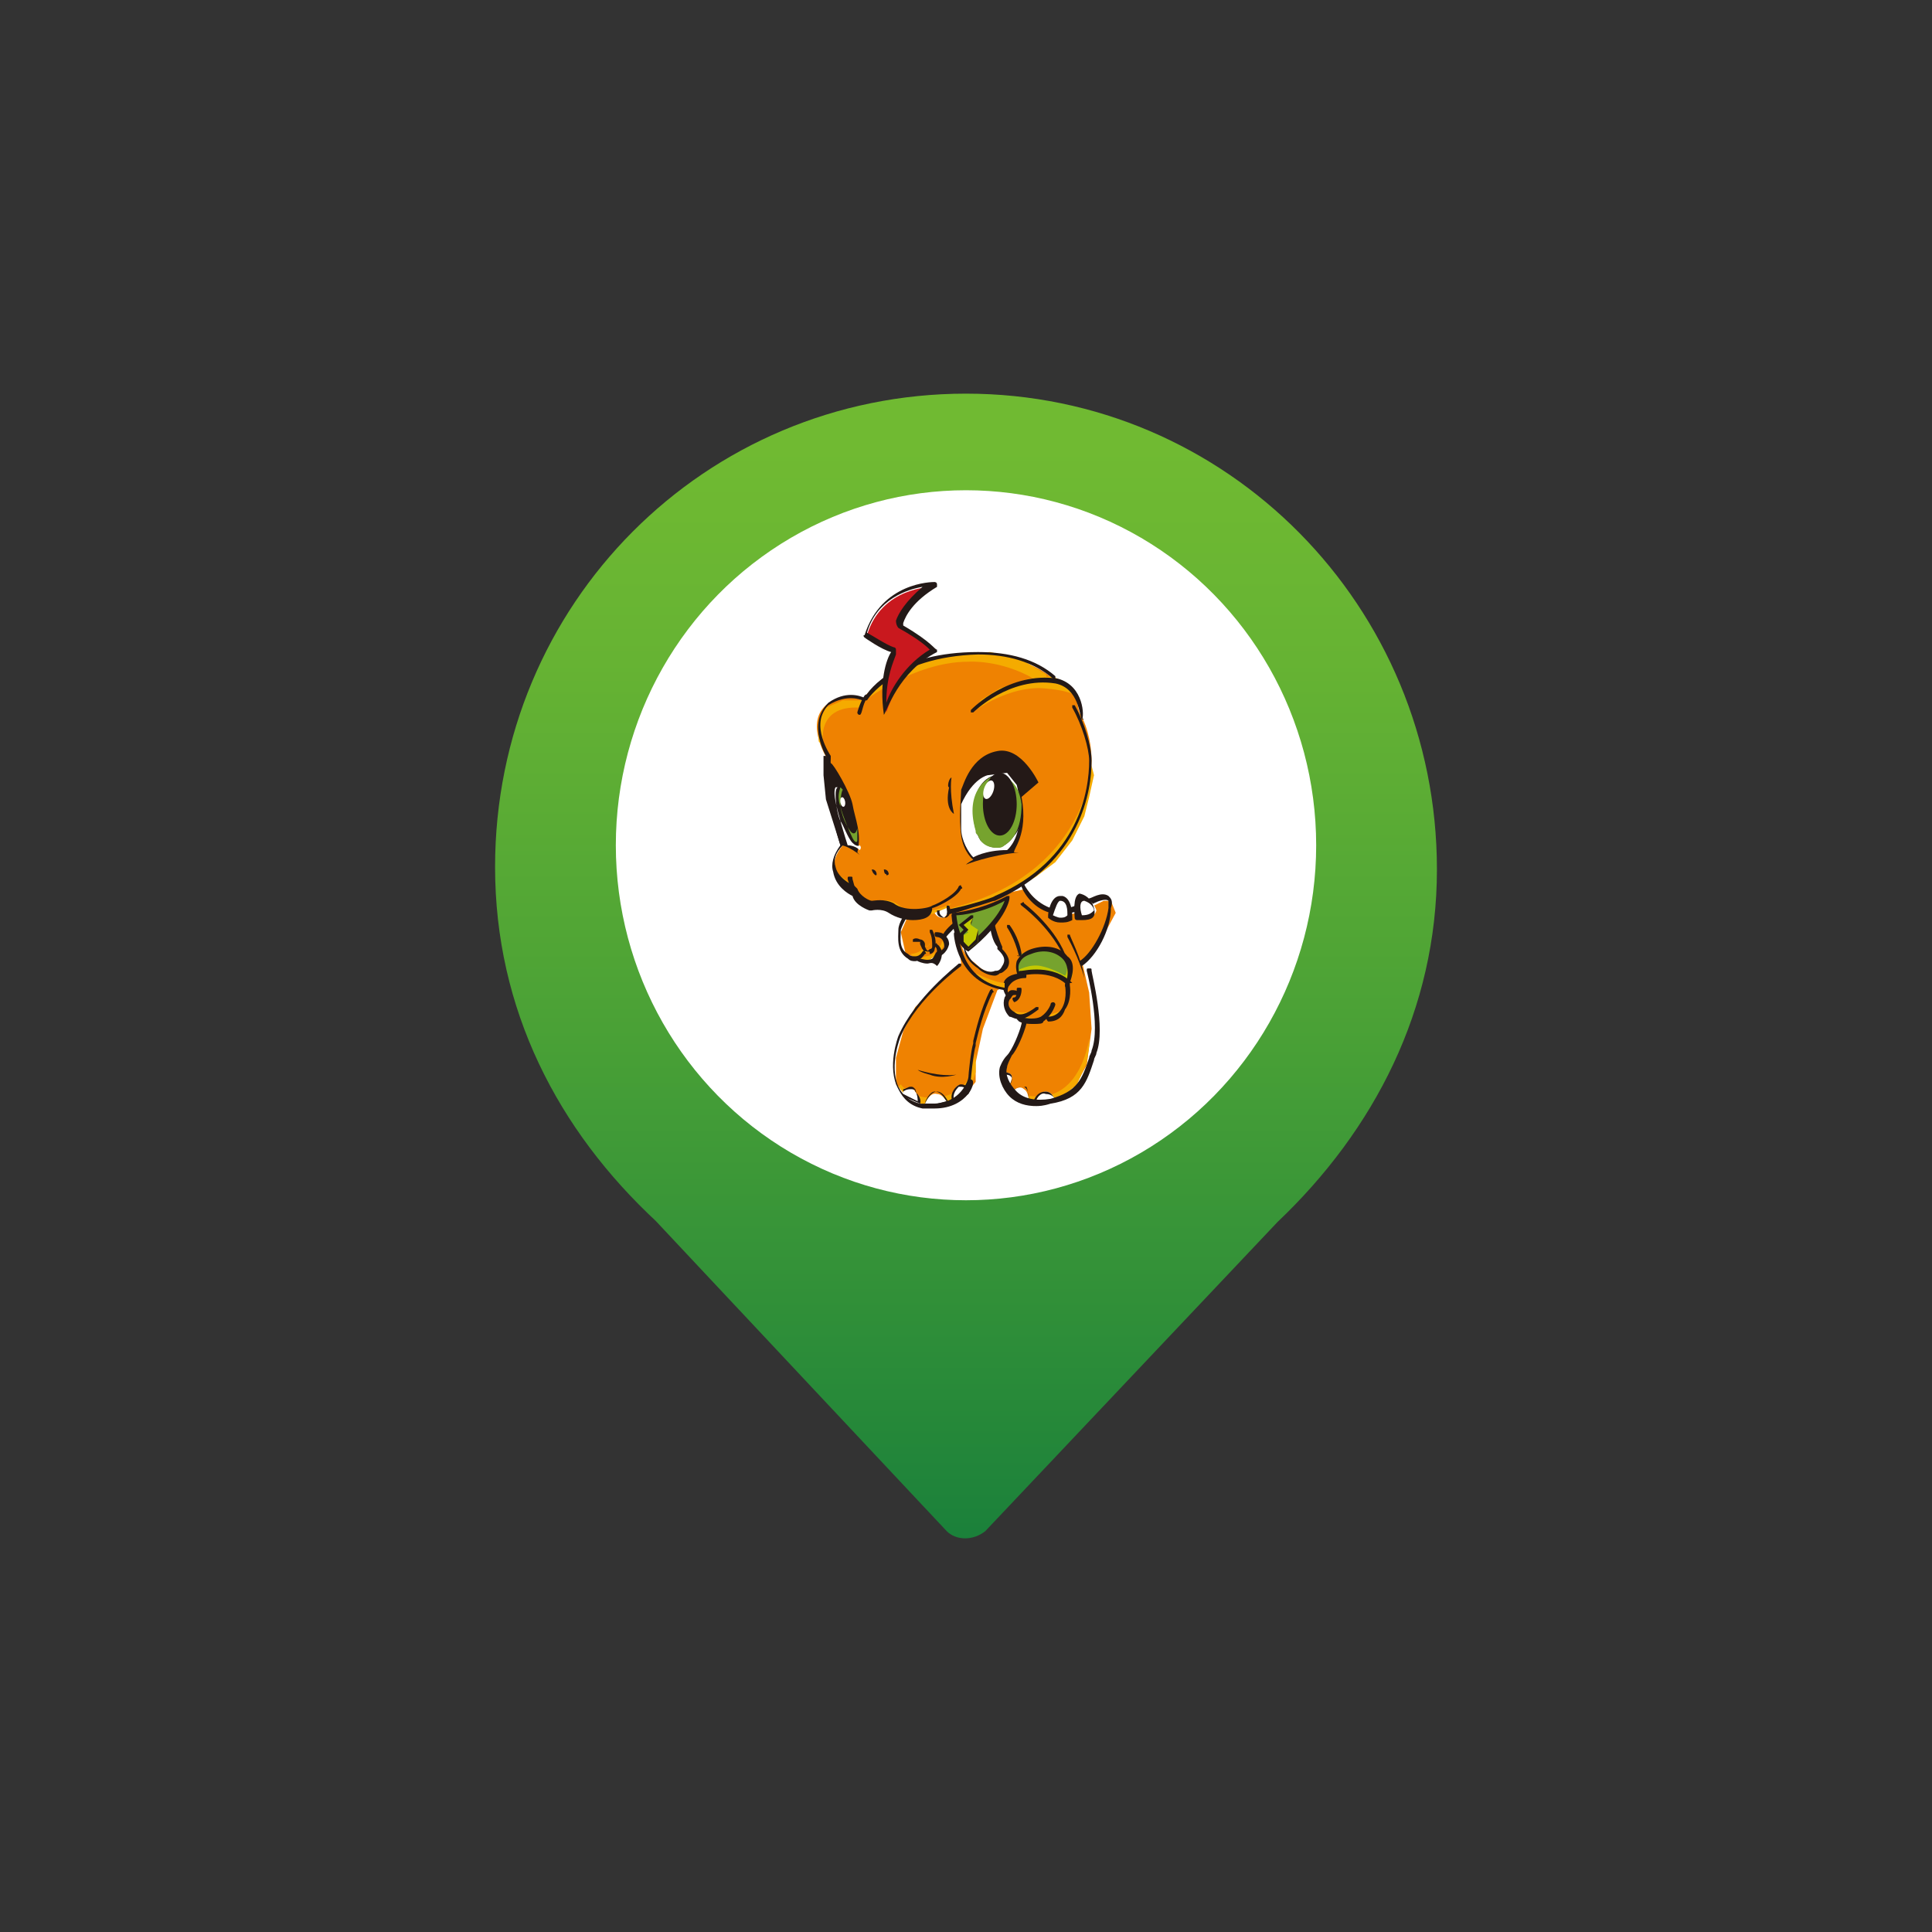<?xml version="1.0" encoding="utf-8"?>
<!-- Generator: Adobe Illustrator 18.0.0, SVG Export Plug-In . SVG Version: 6.00 Build 0)  -->
<!DOCTYPE svg PUBLIC "-//W3C//DTD SVG 1.1//EN" "http://www.w3.org/Graphics/SVG/1.1/DTD/svg11.dtd">
<svg version="1.1" id="图层_1" xmlns="http://www.w3.org/2000/svg" xmlns:xlink="http://www.w3.org/1999/xlink" x="0px" y="0px"
	 viewBox="20 20 80 80" enable-background="new 20 20 80 80" xml:space="preserve">
<rect x="20" y="20" width="80" height="80" fill="#333333" stroke="none"/>
<g>
	<linearGradient id="SVGID_1_" gradientUnits="userSpaceOnUse" x1="60" y1="38.471" x2="60" y2="87.961">
		<stop  offset="0" style="stop-color:#70BA32"/>
		<stop  offset="0.18" style="stop-color:#66B333"/>
		<stop  offset="0.487" style="stop-color:#4AA136"/>
		<stop  offset="0.884" style="stop-color:#1E833A"/>
		<stop  offset="0.975" style="stop-color:#137B3B"/>
	</linearGradient>
	<path fill="url(#SVGID_1_)" d="M47.1,70.5l12.1,12.9c0.4,0.4,1.1,0.4,1.6,0l12.1-12.8c4-3.8,6.6-8.8,6.6-14.6
		c0-10.9-8.7-19.7-19.5-19.7c-10.8,0-19.5,8.7-19.5,19.6c0,5.9,2.6,10.9,6.7,14.7L47.1,70.5L47.1,70.5z"/>
	<ellipse fill="#FFFFFF" cx="60" cy="55" rx="14.5" ry="14.7"/>
	<g>
		<polygon fill="#EF8201" points="62.5,56.8 63.1,57.6 63.9,57.9 64.7,57.8 65.7,57.3 66,57.3 66.2,57.8 65.5,59.1 64.8,59.8 
			65.1,61.1 65.2,62.6 65,64.1 64.5,65 63.1,65.6 62.5,65.5 61.7,65.1 61.5,64.5 61.9,63.6 62.3,62.6 62.3,62.2 62.1,62 61.7,61.8 
			61.7,61.2 61.5,60.9 61.3,61 60.7,62.6 60.4,64 60.4,64.8 59.9,65.4 59.3,65.7 58.6,65.8 57.8,65.6 57.1,64.9 57.1,63.8 
			57.4,62.7 57.9,61.7 58.6,61 59.1,60.5 59.6,60.1 59.8,59.9 59.7,59.1 59.4,57.5 		"/>
		<path fill="#F5AB00" d="M65.1,51.7"/>
		<g>
			<polygon fill="#EF8201" points="57.7,57.7 57.3,58.6 57.5,59.5 58.4,59.8 59.1,59.3 59.1,58.7 59.8,58.2 59.6,57.2 58.4,57.3 			
				"/>
			<g>
				<path fill="#F7AA02" d="M57.7,59.5c0,0,0.3,0,0.5-0.2l0.2,0.1l-0.2,0.2l-0.3,0.1L57.7,59.5L57.7,59.5z"/>
				<path fill="#F7AA02" d="M58.3,59.2c0,0,0.2,0,0.2-0.2l0,0.1l-0.1,0.1L58.3,59.2L58.3,59.2z"/>
				<path fill="#F7AA02" d="M58.3,59.6c0,0,0.3,0,0.4-0.2l0,0.2l-0.3,0.2l-0.3,0l0-0.1L58.3,59.6z"/>
				<path fill="#F7AA02" d="M58.9,59.2c0,0,0.1-0.1,0.1-0.2c0-0.1,0.1,0.1,0.1,0.1L59,59.3h-0.2L58.9,59.2z"/>
			</g>
			<g>
				<path fill="#231917" d="M57.9,59.8c-0.1,0-0.2,0-0.3-0.1c-0.5-0.3-0.4-0.9-0.4-1.2c0-0.3,0.3-0.7,0.3-0.7c0,0,0.1,0,0.1,0
					c0,0,0,0.1,0,0.1c0,0-0.2,0.3-0.3,0.6c0,0.3-0.1,0.8,0.3,1c0.1,0.1,0.2,0.1,0.3,0.1c0.2,0,0.3-0.2,0.3-0.2c0,0,0.1-0.1,0.1,0
					c0,0,0.1,0.1,0,0.1c0,0-0.2,0.3-0.4,0.3C58,59.8,57.9,59.8,57.9,59.8z"/>
				<path fill="#231917" d="M58.4,59.9c-0.2,0-0.4-0.1-0.4-0.1c0,0-0.1-0.1,0-0.1c0,0,0.1-0.1,0.1,0c0.1,0,0.3,0.1,0.5,0
					c0.1-0.1,0.1-0.2,0.2-0.3c0-0.2-0.1-0.2-0.1-0.2c0,0-0.1-0.1,0-0.1c0,0,0.1-0.1,0.1,0c0,0,0.2,0.1,0.2,0.4c0,0,0,0,0,0
					c0,0.2-0.1,0.4-0.2,0.5C58.6,59.8,58.5,59.9,58.4,59.9z"/>
				<path fill="#231917" d="M58.9,59.6C58.8,59.6,58.8,59.5,58.9,59.6c-0.1-0.1-0.1-0.2,0-0.2c0,0,0.2-0.1,0.2-0.2
					c0-0.4-0.3-0.4-0.3-0.4c0,0-0.1,0-0.1-0.1c0-0.1,0-0.1,0.1-0.1c0,0,0.2,0,0.3,0.1c0.1,0.1,0.2,0.2,0.2,0.4c0,0,0,0,0,0
					C59.2,59.5,58.9,59.6,58.9,59.6C58.9,59.6,58.9,59.6,58.9,59.6z"/>
				<path fill="#231917" d="M58.4,59.4c-0.2,0-0.2-0.1-0.3-0.3l0-0.1C58.1,59,58,59,58,59c-0.1,0-0.1,0-0.1,0c0,0-0.1,0-0.1,0
					c0,0,0-0.1,0-0.1c0,0,0.1-0.1,0.3,0c0.1,0,0.2,0.1,0.2,0.2l0,0.1c0.1,0.2,0.1,0.2,0.2,0.1c0,0,0.1,0,0.1-0.1
					c0-0.2,0-0.4-0.1-0.6c0,0,0-0.1,0-0.1c0,0,0.1,0,0.1,0c0.1,0.2,0.2,0.5,0.1,0.8c0,0.1-0.1,0.2-0.2,0.2
					C58.5,59.4,58.5,59.4,58.4,59.4z"/>
				<path fill="#231917" d="M59.1,58.9C59.1,58.9,59.1,58.9,59.1,58.9c-0.1,0-0.1-0.1-0.1-0.1c0.1-0.3,0.5-0.6,0.5-0.6
					c0,0,0.1,0,0.1,0c0,0,0,0.1,0,0.1C59.7,58.3,59.3,58.6,59.1,58.9C59.2,58.9,59.2,58.9,59.1,58.9z"/>
			</g>
			<path fill="#EF8201" d="M60.3,47.1c1.5,0,2.6,0.4,3.3,1c0.2,0.2,0.6,0.2,0.8,0.4c0.2,0.2,0.2,0.7,0.3,1c0.4,0.7,0.5,1.5,0.5,2
				c0,1.7-0.7,4.3-4,5.7c-1.5,0.5-2.6,0.6-2.6,0.6s-1.3,0.2-1.8-0.2c-0.3-0.2-0.8-0.1-0.8-0.1s-0.6-0.2-0.7-0.6c0,0-1.4-0.7-0.4-1.9
				c0,0-0.7-1.7-0.6-3.5c0,0-1-1.5-0.1-2.3c0.8-0.6,1.5-0.2,1.5-0.2S56.7,47.2,60.3,47.1z"/>
			<g>
				<path fill="#F5AB00" d="M54.1,50.9c0,0-0.4-1.7,1.5-1.6l0.1-0.3h-0.8l-0.7,0.3l-0.3,0.6l0,0.8L54.1,50.9z"/>
				<path fill="#F5AB00" d="M55.7,49.1c0,0,2.1-1.7,4.4-1.7c0,0,1.3-0.1,2.7,0.7c1,0,0.3-0.3,0.3-0.3l-0.8-0.5l-1.3-0.3l-1.5,0.1
					l-1.6,0.4l-1.1,0.6l-0.5,0.4L55.7,49.1L55.7,49.1z"/>
				<path fill="#F5AB00" d="M60.4,49.4c0,0,1.4-1,2.8-0.9c1.3,0.1,1.5,0.4,1.5,0.4l-0.4-0.5l-0.7-0.4l-1,0.1l-1.2,0.4l-0.8,0.5
					L60.4,49.4z"/>
				<path fill="#F5AB00" d="M65.2,51.7c0,0-0.2,4.5-5.8,5.9v0.1l0.9-0.1l1.3-0.5l1.3-0.8l0.8-0.6l0.7-0.9l0.5-1l0.2-0.8l0.2-0.9
					L65.2,51.7z"/>
				<path fill="#F5AB00" d="M54.7,56.2c0,0,0.3,0.2,0.5,0.4l0.1,0.3V57L55,56.7L54.7,56.2L54.7,56.2z"/>
				<path fill="#F5AB00" d="M55.6,57.2c0,0,0.2,0.2,0.8,0.1s0.8,0.2,1,0.3c0.2,0,0.9,0.4,2-0.2l-0.3,0.3l-0.7,0.2l-0.7,0l-0.6-0.1
					l-0.5-0.2l-0.5-0.1h-0.3l-0.3-0.2L55.6,57.2z"/>
			</g>
			<g>
				<path fill="#241917" d="M62.3,53l0.7-0.6c0,0-0.7-1.5-1.7-1.3c-1.1,0.2-1.4,1.4-1.5,1.6c0,0.2-0.1,1.2,0,1.9
					c0.1,0.7,0.5,1,0.5,1s-0.2,0.1-0.3,0.2c0,0,1-0.4,2.2-0.5c0,0-0.1,0-0.2,0C61.9,55.2,62.6,54.6,62.3,53z"/>
				<path fill="#FFFFFF" d="M60.9,52.1c0,0-0.6,0.1-1.1,1.2c0,0,0,0.5,0,1s0.3,1,0.5,1.2c0,0,0.5-0.3,1.4-0.3c0,0,0.4-0.3,0.5-1.1
					c0.1-0.9-0.1-1.6-0.1-1.6L61.7,52L60.9,52.1z"/>
				<path fill="#241917" d="M59.4,52.2c0,0-0.1,0.5,0.1,1.5c0,0-0.4-0.2-0.2-1.1C59.2,52.6,59.3,52.2,59.4,52.2z"/>
				<g>
					<path fill="#231917" d="M62.3,53.6c0,0.4-0.1,0.8-0.3,1c-0.2,0.3-0.5,0.5-0.7,0.5c-0.3,0-0.5-0.1-0.7-0.3
						c-0.2-0.3-0.3-0.8-0.3-1.2c0-0.9,0.5-1.5,1-1.5S62.3,52.7,62.3,53.6z"/>
					<g>
						<path fill="#76A32E" d="M61,52.2c0,0-1.1,0.5-0.6,2.2c0,0.1,0,0.1,0.1,0.2c0.2,0.6,0.9,0.5,0.9,0.5c0,0,0.1,0,0.2-0.1
							c0.3-0.2,0.7-0.6,0.7-1.7C62.1,51.8,61,52.2,61,52.2z"/>
						<ellipse fill="#231917" cx="61.4" cy="53.3" rx="0.7" ry="1.3"/>
						
							<ellipse transform="matrix(0.948 0.319 -0.319 0.948 20.02 -16.686)" fill="#FFFFFF" cx="60.9" cy="52.7" rx="0.2" ry="0.4"/>
					</g>
				</g>
			</g>
			<g>
				<path fill="#231917" d="M54.2,51.3c0,0,0.2,0.3,0.2,0.3c0.1,0,0.8,1.2,0.9,1.7c0.1,0.6,0.4,1.2,0.2,2c0,0,0.1,0.1,0.1,0.1
					c0,0-0.5-0.4-0.8-0.4l-0.6-1.9l-0.1-1V51.3L54.2,51.3z"/>
				<path fill="#FFFFFF" d="M54.7,52.6c0,0-0.1,0-0.1,0c0,0-0.1,0.1,0,0.6c0.1,0.5,0.4,1.5,0.5,1.8c0,0,0.3,0,0.5,0.2
					c0,0,0.1-0.1,0-0.2c0,0-0.1,0.1-0.3-0.1c-0.2-0.2-0.4-0.8-0.5-0.9c-0.1-0.2-0.2-0.7-0.2-1.1C54.6,52.6,54.7,52.6,54.7,52.6"/>
				<path fill="#76A32E" d="M54.8,52.6l0.1,0.1c0,0-0.1,0.1-0.1,0.7c0.1,0.6,0.4,1,0.4,1s0.2,0.3,0.3-0.1l0,0c0,0,0,0.4,0,0.5
					c0,0.1-0.1,0.1-0.2-0.1s-0.4-0.9-0.5-1.3C54.7,53.1,54.7,52.9,54.8,52.6z"/>
				
					<ellipse transform="matrix(0.986 -0.167 0.167 0.986 -8.119 9.922)" fill="#FFFFFF" cx="54.9" cy="53.2" rx="0.1" ry="0.2"/>
			</g>
			<path fill="#23191A" d="M56.1,56C56.1,56,56.1,55.9,56.1,56c0.2,0,0.2,0.2,0.2,0.2s0,0.1-0.1,0C56.1,56.1,56.1,56,56.1,56z"/>
			<path fill="#23191A" d="M56.6,56C56.6,56,56.6,56,56.6,56c0.2,0,0.2,0.2,0.2,0.2c0,0-0.1,0.1-0.1,0C56.6,56.2,56.6,56,56.6,56z"
				/>
			<g>
				<path fill="#231917" d="M57.8,58.1c-0.3,0-0.7-0.1-1-0.3c-0.3-0.2-0.7-0.1-0.7-0.1c0,0,0,0-0.1,0c0,0-0.6-0.2-0.7-0.6
					c-0.2-0.1-0.7-0.4-0.8-1c-0.1-0.3,0-0.7,0.3-1.1c-0.1-0.3-0.6-1.9-0.5-3.5c-0.1-0.2-0.9-1.5,0-2.4c0,0,0,0,0,0
					c0.7-0.5,1.3-0.3,1.5-0.2c0.2-0.4,1.4-1.9,4.7-1.9c1.3,0,2.4,0.3,3.2,1c0,0,0,0.1,0,0.1c0,0-0.1,0-0.1,0c-0.8-0.7-1.9-1-3.1-1
					c-3.5,0.1-4.6,1.9-4.6,1.9c0,0,0,0-0.1,0c0,0-0.1,0-0.1,0c0,0-0.6-0.3-1.4,0.2c-0.8,0.8,0.1,2.1,0.1,2.1c0,0,0,0,0,0.1
					c-0.1,1.7,0.5,3.4,0.5,3.5c0,0,0,0.1,0,0.1c-0.3,0.3-0.4,0.6-0.3,0.9c0.1,0.5,0.8,0.8,0.8,0.8c0,0,0,0,0.1,0.1
					c0.1,0.3,0.5,0.5,0.6,0.5c0.1,0,0.5-0.1,0.9,0.1c0.5,0.4,1.5,0.2,1.6,0.1c0.3-0.1,1-0.5,1.1-0.8c0,0,0.1-0.1,0.1,0
					c0,0,0.1,0.1,0,0.1c-0.2,0.4-1.1,0.8-1.2,0.8c0,0,0,0,0,0C58.6,58,58.2,58.1,57.8,58.1z"/>
				<path fill="#231917" d="M58.9,57.9C58.9,57.9,58.8,57.9,58.9,57.9c-0.1-0.1-0.1-0.2,0-0.2c0.5,0,2.2-0.5,2.3-0.6
					c3.5-1.5,3.9-4.4,3.9-5.6c0-0.5-0.3-1.5-0.7-2.2c0,0,0-0.1,0-0.1c0,0,0.1,0,0.1,0c0.4,0.7,0.7,1.7,0.7,2.3c0,1.2-0.4,4.2-4,5.8
					l0,0c0,0,0,0,0,0l0,0c0,0,0,0,0,0c-0.1,0-0.3,0.1-1,0.3C59.6,57.8,59.2,57.9,58.9,57.9z"/>
				<path fill="#231917" d="M64.8,49.8C64.8,49.8,64.8,49.8,64.8,49.8C64.8,49.8,64.7,49.7,64.8,49.8c-0.1-0.1-0.1-1.3-1.1-1.5
					c-1.9-0.3-3.4,1.2-3.4,1.2c0,0-0.1,0-0.1,0c0,0,0-0.1,0-0.1c0.1-0.1,1.6-1.6,3.6-1.3c0,0,0,0,0,0C64.9,48.4,64.9,49.7,64.8,49.8
					C64.9,49.7,64.9,49.8,64.8,49.8z"/>
			</g>
			<path fill="#231917" d="M55.4,57.1C55.3,57.1,55.3,57.1,55.4,57.1c-0.2-0.3-0.3-0.7-0.3-0.7c0-0.1,0-0.1,0.1-0.1
				c0.1,0,0.1,0,0.1,0.1c0,0,0.1,0.4,0.2,0.6C55.5,57,55.5,57,55.4,57.1C55.4,57.1,55.4,57.1,55.4,57.1z"/>
			<g>
				<path fill="#FFFFFF" d="M59.2,57.6c0,0,0.1,0.4-0.2,0.4c-0.2,0-0.3-0.2-0.3-0.2"/>
				<path fill="#231917" d="M59.1,58C59.1,58,59.1,58,59.1,58c-0.3,0-0.3-0.2-0.3-0.2c0,0,0-0.1,0-0.1c0,0,0.1,0,0.1,0
					C58.9,57.8,58.9,57.9,59.1,58c0.1-0.1,0.1-0.1,0.1-0.1c0.1-0.1,0-0.2,0-0.3c0,0,0-0.1,0-0.1c0,0,0.1,0,0.1,0c0,0,0.1,0.2,0,0.4
					C59.2,58,59.2,58,59.1,58z"/>
			</g>
			<path fill="#231917" d="M55.6,49.6C55.6,49.6,55.5,49.6,55.6,49.6c-0.1,0-0.1-0.1-0.1-0.1c0,0,0.1-0.4,0.3-0.7c0,0,0.1-0.1,0.1,0
				c0,0,0.1,0.1,0,0.1C55.7,49.2,55.7,49.6,55.6,49.6C55.6,49.6,55.6,49.6,55.6,49.6z"/>
			<g>
				<path fill="#C9181E" d="M58.6,44.3c0,0-2.1,0-2.7,2c0,0,0.7,0.5,1.1,0.6c0,0,0.1,0,0,0.2s-0.5,1-0.3,2.4c0,0,0.5-1.7,1.9-2.6
					c0,0-0.1-0.3-1.3-1c0,0-0.1,0,0-0.2C57.3,45.6,57.5,44.9,58.6,44.3z"/>
				<path fill="#231917" d="M56.6,49.6C56.6,49.6,56.6,49.6,56.6,49.6C56.6,49.6,56.5,49.6,56.6,49.6c-0.2-1.4,0.1-2.3,0.3-2.6
					c0,0,0,0,0,0c-0.4-0.1-1.1-0.6-1.1-0.6c0,0-0.1-0.1,0-0.1c0.7-2.2,2.8-2.2,2.9-2.2c0,0,0.1,0,0.1,0.1c0,0,0,0.1,0,0.1
					c-1,0.6-1.3,1.2-1.4,1.5c0,0,0,0.1,0,0.1c1.2,0.7,1.3,1,1.4,1c0,0,0,0.1,0,0.1C57.2,47.8,56.7,49.5,56.6,49.6
					C56.7,49.6,56.7,49.6,56.6,49.6z M57,46.8c0,0,0.1,0,0.1,0.1c0,0.1,0,0.2,0,0.2c-0.1,0.3-0.4,0.9-0.4,2c0.2-0.6,0.8-1.6,1.8-2.2
					c-0.1-0.1-0.4-0.4-1.3-0.9c0,0-0.1-0.1-0.1-0.3c0.1-0.3,0.4-0.8,1.1-1.4c-0.6,0.1-1.9,0.5-2.3,1.9C56.1,46.3,56.7,46.7,57,46.8z
					"/>
			</g>
		</g>
		<g>
			<g>
				<path fill="#F5AA01" d="M61.8,61.8c0,0,0.4,0.2,0.8,0.1l0,0.1l-0.5,0l-0.3-0.2L61.8,61.8z"/>
				<path fill="#F5AA01" d="M62.5,62.1c0,0,0.4,0.2,0.8,0l-0.1,0.2l-0.4,0.1l-0.4-0.1l-0.2-0.2L62.5,62.1z"/>
				<path fill="#F5AA01" d="M63.5,62c0,0,0.4-0.1,0.5-0.2l0,0.1l-0.3,0.2l-0.3,0.1l0-0.1L63.5,62z"/>
			</g>
			<polygon fill="#76A32E" points="62.1,60.3 62.1,59.9 62.3,59.5 62.8,59.3 63.6,59.3 64,59.4 64.3,59.8 64.4,60.2 64.3,60.7 
				64.2,60.8 63.8,60.4 63.4,60.2 63,60.2 62.6,60.2 			"/>
			<path fill="#C4C801" d="M64.2,59.9c0,0,0,0.4-0.1,0.5c0,0-0.5-0.3-1-0.4s-1,0.2-1,0.2l0.1,0.1l0.5-0.1l0.6,0l0.5,0.1l0.3,0.2
				l0.2,0.1l0.1-0.2l0-0.4L64.2,59.9L64.2,59.9z"/>
			<g>
				<path fill="#231917" d="M64,59.5C63.9,59.5,63.9,59.5,64,59.5c-0.6-1.2-1.7-2-1.7-2c0,0-0.1-0.1,0-0.1c0,0,0.1-0.1,0.1,0
					c0,0,1.2,0.9,1.7,2.1C64.1,59.4,64.1,59.5,64,59.5C64,59.5,64,59.5,64,59.5z"/>
				<path fill="#231917" d="M62.2,59.6C62.1,59.6,62.1,59.5,62.2,59.6c-0.2-0.8-0.5-1.2-0.5-1.2c0,0,0-0.1,0-0.1c0,0,0.1,0,0.1,0
					c0,0,0.4,0.5,0.5,1.2C62.3,59.5,62.3,59.6,62.2,59.6C62.2,59.6,62.2,59.6,62.2,59.6z"/>
				<path fill="#231917" d="M64.2,60.9C64.2,60.9,64.2,60.9,64.2,60.9c-0.1,0-0.1-0.1-0.1-0.1c0.2-0.5,0.1-0.9-0.1-1.1
					c-0.3-0.3-0.8-0.4-1.3-0.2c-0.3,0.1-0.4,0.2-0.5,0.4c-0.1,0.3,0.1,0.5,0.1,0.5c0,0,0,0.1,0,0.1c0,0-0.1,0-0.1,0
					c0,0-0.2-0.3-0.1-0.7c0.1-0.2,0.3-0.4,0.6-0.5c0.6-0.2,1.2-0.1,1.5,0.3C64.5,59.8,64.5,60.3,64.2,60.9
					C64.3,60.8,64.3,60.9,64.2,60.9z"/>
				<path fill="#231917" d="M64.2,60.8C64.2,60.8,64.1,60.8,64.2,60.8c-0.7-0.7-1.9-0.4-1.9-0.4c-0.1,0-0.1,0-0.1-0.1
					c0-0.1,0-0.1,0.1-0.1c0.1,0,1.3-0.3,2.1,0.5C64.3,60.7,64.3,60.7,64.2,60.8C64.2,60.8,64.2,60.8,64.2,60.8z"/>
				<path fill="#231917" d="M61.7,61.3C61.7,61.3,61.6,61.3,61.7,61.3c-0.2-0.3-0.2-0.5-0.1-0.7c0.2-0.3,0.7-0.3,0.8-0.3
					c0,0,0,0,0,0c0.1,0,0.1,0,0.1,0.1c0,0.1,0,0.1-0.1,0.1c0,0-0.4,0-0.6,0.3c-0.1,0.1-0.1,0.3,0,0.5C61.8,61.2,61.8,61.3,61.7,61.3
					C61.7,61.3,61.7,61.3,61.7,61.3z"/>
				<path fill="#231917" d="M63.4,62.3C63.4,62.3,63.4,62.3,63.4,62.3c-0.1-0.1-0.1-0.2,0-0.2c0.3,0,0.5-0.2,0.6-0.4
					c0.2-0.4,0.1-0.9,0.1-0.9c0-0.1,0-0.1,0.1-0.1c0.1,0,0.1,0,0.1,0.1c0,0,0.1,0.6-0.2,1C64,62.1,63.8,62.3,63.4,62.3
					C63.5,62.3,63.4,62.3,63.4,62.3z"/>
				<path fill="#231917" d="M62.8,62.4c-0.2,0-0.4,0-0.6-0.1c0,0-0.1-0.1-0.1-0.1c0,0,0.1-0.1,0.1-0.1c0.4,0.1,0.7,0.1,0.9,0
					c0.3-0.2,0.4-0.5,0.4-0.5c0-0.1,0.1-0.1,0.1-0.1c0.1,0,0.1,0.1,0.1,0.1c0,0-0.1,0.4-0.5,0.7C63.2,62.4,63,62.4,62.8,62.4z"/>
				<path fill="#231917" d="M62,61.5C62,61.5,61.9,61.5,62,61.5c-0.1-0.1-0.1-0.2,0-0.2c0.1,0,0.1-0.2,0.1-0.3c0-0.1,0-0.1,0.1-0.1
					c0,0,0,0,0,0c0.1,0,0.1,0,0.1,0.1C62.3,61,62.3,61.4,62,61.5C62,61.5,62,61.5,62,61.5z"/>
				<path fill="#231917" d="M62.2,62.2c-0.2,0-0.3-0.1-0.4-0.1c-0.2-0.2-0.3-0.5-0.2-0.8c0.1-0.2,0.2-0.3,0.3-0.3
					c0.1,0,0.2,0,0.3,0.1c0,0,0,0.1,0,0.1c0,0-0.1,0-0.1,0c0,0,0,0-0.1,0c-0.1,0-0.1,0.1-0.2,0.2c-0.1,0.2,0,0.4,0.2,0.5
					c0.2,0.2,0.5,0.1,0.9-0.2c0,0,0.1,0,0.1,0c0,0,0,0.1,0,0.1C62.6,62.1,62.4,62.2,62.2,62.2z"/>
			</g>
		</g>
		<g>
			<path fill="#FEFEFF" d="M61.1,58.4C61.1,58.4,61.1,58.4,61.1,58.4c0,0.2,0.2,0.7,0.3,0.9c0.2,0.3,0.4,0.5,0.2,0.8
				c-0.2,0.3-0.8,0.2-1.1-0.1s-0.3-0.2-0.3-0.2s-0.3-0.3-0.4-0.7c-0.1-0.4,0.8-0.7,0.8-0.7H61.1"/>
			<path fill="#231917" d="M61.2,60.4c-0.2,0-0.5-0.1-0.7-0.3c-0.3-0.2-0.6-0.5-0.6-1c-0.1-0.5,0.8-0.8,0.9-0.8c0,0,0,0,0,0l0.3,0
				c0,0,0,0,0,0c0,0,0.1,0,0.1,0l0,0c0,0.1,0.2,0.7,0.3,0.9l0,0.1c0.2,0.2,0.4,0.5,0.2,0.8c-0.1,0.1-0.2,0.2-0.3,0.2
				C61.3,60.4,61.2,60.4,61.2,60.4z M60.7,58.4c-0.2,0.1-0.8,0.4-0.8,0.7c0.1,0.4,0.3,0.7,0.6,0.9c0.2,0.2,0.5,0.3,0.7,0.2
				c0.1,0,0.2,0,0.3-0.2c0.2-0.3,0-0.5-0.2-0.7l0-0.1c-0.2-0.2-0.3-0.7-0.3-0.9L60.7,58.4z"/>
		</g>
		<g>
			<path fill="#76A32E" d="M59.5,57.9c0,0,1.1-0.1,2.2-0.7c0,0-0.2,0.9-1.6,2.1C60.1,59.3,59.6,59.1,59.5,57.9z"/>
			<path fill="#231917" d="M60.1,59.4C60.1,59.4,60.1,59.4,60.1,59.4c0,0-0.6-0.2-0.7-1.5c0,0,0-0.1,0.1-0.1c0,0,1.1-0.1,2.2-0.7
				c0,0,0.1,0,0.1,0c0,0,0,0,0,0.1C61.8,57.3,61.6,58.2,60.1,59.4C60.1,59.3,60.1,59.4,60.1,59.4z M59.6,57.9
				c0.1,0.9,0.4,1.2,0.5,1.2c1-0.8,1.4-1.5,1.5-1.8C60.7,57.8,59.8,57.9,59.6,57.9z"/>
			<g>
				<polygon fill="#C2C901" points="60.3,57.9 59.8,58.4 60.1,58.6 59.8,58.8 59.9,59 60.1,59.3 60.5,59 60.5,58.5 60.2,58.3 				
					"/>
				<path fill="#231917" d="M60.1,59.3C60.1,59.3,60.1,59.3,60.1,59.3l-0.3-0.3c0,0,0,0,0,0l-0.1-0.2c0,0,0,0,0-0.1l0.2-0.2
					l-0.2-0.2c0,0,0,0,0,0c0,0,0,0,0,0l0.5-0.4c0,0,0,0,0.1,0c0,0,0,0,0,0.1l-0.1,0.3l0.3,0.2c0,0,0,0,0,0L60.5,59c0,0,0,0,0,0
					L60.1,59.3C60.1,59.3,60.1,59.3,60.1,59.3z M59.9,59l0.2,0.2l0.3-0.3l0.1-0.4l-0.3-0.2c0,0,0,0,0-0.1l0.1-0.2l-0.4,0.3l0.2,0.2
					c0,0,0,0,0,0c0,0,0,0,0,0l-0.2,0.2L59.9,59z"/>
			</g>
		</g>
		<g>
			<path fill="#231917" d="M64.8,60C64.8,60,64.8,60,64.8,60c-0.1-0.1-0.1-0.1-0.1-0.2c0.5-0.3,1.1-1.4,1.2-2.2c0-0.1,0-0.2,0-0.3
				c-0.1-0.1-0.4,0-0.6,0.1c-0.6,0.4-1.2,0.5-1.8,0.4c-0.8-0.2-1.2-1-1.2-1.1c0,0,0-0.1,0-0.1c0,0,0.1,0,0.1,0c0,0,0.3,0.7,1.1,1
				c0.5,0.1,1,0,1.6-0.4c0.1,0,0.5-0.3,0.8-0.1c0.1,0.1,0.2,0.2,0.1,0.5C66,58.5,65.4,59.6,64.8,60C64.9,60,64.9,60,64.8,60z"/>
			<g>
				<path fill="#FFFFFF" d="M63.5,57.9c0,0,0.3,0.4,0.8,0.1c0,0,0-0.7-0.3-0.8C63.6,57.1,63.5,57.9,63.5,57.9z"/>
				<path fill="#231917" d="M63.9,58.2L63.9,58.2c-0.3,0-0.5-0.2-0.5-0.2c0,0,0,0,0-0.1c0-0.1,0.1-0.8,0.5-0.8c0,0,0.1,0,0.1,0
					c0.4,0.1,0.4,0.8,0.4,0.9c0,0,0,0.1,0,0.1C64.2,58.2,64.1,58.2,63.9,58.2z M63.6,57.9c0,0,0.2,0.1,0.3,0.1l0,0
					c0.1,0,0.2,0,0.3-0.1c0-0.2,0-0.6-0.3-0.6c0,0,0,0,0,0C63.8,57.3,63.7,57.6,63.6,57.9z"/>
			</g>
			<g>
				<path fill="#FFFFFF" d="M64.7,58c0,0,0.6,0.1,0.7-0.3c0,0-0.1-0.4-0.5-0.5C64.5,57.2,64.7,58,64.7,58z"/>
				<path fill="#231917" d="M64.8,58.1L64.8,58.1c-0.1,0-0.2,0-0.2,0c0,0-0.1,0-0.1-0.1c0-0.1-0.1-0.9,0.2-1c0,0,0,0,0,0
					c0.5,0.1,0.6,0.6,0.6,0.6c0,0,0,0,0,0C65.4,58,65.2,58.1,64.8,58.1z M64.8,57.9C64.8,57.9,64.8,57.9,64.8,57.9L64.8,57.9
					c0.3,0,0.4-0.1,0.5-0.2c0-0.1-0.1-0.3-0.4-0.4C64.7,57.3,64.7,57.6,64.8,57.9z"/>
			</g>
		</g>
		<path fill="#F6AB00" d="M60.4,60.3c0,0,0.8,0.4,1.2,0.4l0,0.2l-0.3,0l-0.5-0.2l-0.3-0.2L60.4,60.3z"/>
		<path fill="#231917" d="M61.6,61C61.6,61,61.6,61,61.6,61c-2-0.3-2.1-2.3-2.1-2.3c0-0.1,0-0.1,0.1-0.1c0.1,0,0.1,0,0.1,0.1
			c0,0.1,0.1,1.9,1.9,2.2C61.6,60.9,61.7,60.9,61.6,61C61.7,61,61.6,61,61.6,61z"/>
		<path fill="#231917" d="M58,64.3c0,0,0.9,0.3,1.6,0.2c0,0-0.6,0.2-1.1,0C58.5,64.5,58.1,64.4,58,64.3z"/>
		<path fill="#F6A800" d="M60.4,63.6c0,0-0.2,0.8-0.3,1c0,0.2-0.7,1.1-2,0.8c0,0-0.6-0.2-0.8-0.5L57.2,65l0.4,0.5l0.8,0.3l1-0.1
			l0.8-0.7l0.2-0.6L60.4,63.6z"/>
		<g>
			<path fill="#FFFFFF" d="M57.4,65.2c0,0,0.3-0.3,0.5,0c0.2,0.3,0.1,0.5,0.1,0.5l-0.6-0.3V65.2z"/>
			<path fill="#231917" d="M58.1,65.7C58.1,65.7,58.1,65.7,58.1,65.7l-0.7-0.3c0,0,0,0,0,0v-0.2c0,0,0,0,0,0c0,0,0.1-0.1,0.3-0.1
				c0.1,0,0.2,0,0.2,0.1C58.2,65.5,58.1,65.7,58.1,65.7C58.1,65.7,58.1,65.7,58.1,65.7C58.1,65.7,58.1,65.7,58.1,65.7z M57.4,65.3
				l0.6,0.3c0-0.1,0-0.2-0.1-0.5c-0.1-0.1-0.1-0.1-0.2-0.1c-0.1,0-0.2,0.1-0.3,0.1V65.3z"/>
		</g>
		<g>
			<path fill="#FFFFFF" d="M58.3,65.7c0,0,0.2-0.5,0.5-0.4c0.3,0,0.5,0.5,0.5,0.5l-0.4,0.1L58.3,65.7L58.3,65.7z"/>
			<path fill="#231917" d="M58.9,65.8C58.9,65.8,58.9,65.8,58.9,65.8l-0.6,0c0,0,0,0,0,0l0-0.1c0,0,0,0,0,0c0,0,0.2-0.5,0.5-0.5
				c0.3,0,0.5,0.5,0.5,0.5c0,0,0,0,0,0c0,0,0,0,0,0L58.9,65.8C58.9,65.8,58.9,65.8,58.9,65.8z M58.3,65.7l0.5,0l0.4-0.1
				c-0.1-0.1-0.2-0.4-0.5-0.4C58.5,65.2,58.3,65.6,58.3,65.7L58.3,65.7z"/>
		</g>
		<g>
			<path fill="#FFFFFF" d="M59.5,65.6c0,0-0.1-0.3,0.1-0.6c0.2-0.2,0.5,0.1,0.5,0.1L60,65.3L59.5,65.6L59.5,65.6z"/>
			<path fill="#231917" d="M59.5,65.7C59.5,65.7,59.5,65.7,59.5,65.7L59.5,65.7C59.5,65.6,59.5,65.6,59.5,65.7
				c-0.1-0.1-0.2-0.4,0.1-0.7c0,0,0.1-0.1,0.2-0.1c0.2,0,0.4,0.2,0.4,0.2c0,0,0,0,0,0l-0.1,0.2c0,0,0,0,0,0L59.5,65.7
				C59.5,65.7,59.5,65.7,59.5,65.7z M59.5,65.6L59.5,65.6l0.5-0.3l0.1-0.2c0,0-0.2-0.1-0.3-0.1c0,0-0.1,0-0.1,0
				C59.4,65.3,59.5,65.5,59.5,65.6z"/>
		</g>
		<path fill="#231917" d="M58.7,65.9c-0.2,0-0.3,0-0.5,0c-0.5-0.1-0.8-0.4-1-0.8c-0.5-0.9,0-2.2,0-2.2c0.7-1.6,2.4-2.9,2.5-3
			c0,0,0.1,0,0.1,0c0,0,0,0.1,0,0.1c0,0-1.8,1.3-2.5,2.9c0,0-0.5,1.2-0.1,2.1c0.2,0.4,0.5,0.6,0.9,0.7c0.2,0,0.3,0,0.5,0
			c1.2,0,1.5-1,1.5-1.1c0-0.1,0.1-1.1,0.2-1.4c0,0,0-0.1,0-0.1c0.1-0.4,0.3-1.3,0.7-2.1c0,0,0.1-0.1,0.1,0c0,0,0.1,0.1,0,0.1
			c-0.4,0.8-0.6,1.7-0.7,2.1c0,0,0,0.1,0,0.1c-0.1,0.3-0.2,1.4-0.2,1.4c0,0,0,0,0,0C60.5,64.7,60.1,65.9,58.7,65.9z"/>
		<path fill="#231917" d="M64.9,60.5C64.9,60.5,64.9,60.5,64.9,60.5c-0.2-0.8-0.7-1.7-0.7-1.7c0,0,0-0.1,0-0.1c0,0,0.1,0,0.1,0
			C64.3,58.8,64.8,59.7,64.9,60.5C65,60.5,65,60.5,64.9,60.5C64.9,60.5,64.9,60.5,64.9,60.5z"/>
		<path fill="none" d="M62.3,63.9c0,0,0.6,0.5,1.2,0.6c0,0-0.6-0.1-1-0.4C62.5,64.2,62.3,64,62.3,63.9z"/>
		<path fill="#F6A901" d="M65.1,63c0,0-0.3,2.4-2.1,2.4c0,0-0.6,0-0.7-0.1c-0.1-0.2-0.2,0.2-0.2,0.2l0.7,0.3l1.1-0.3l0.7-0.6L65,64
			l0.1-0.7L65.1,63z"/>
		<g>
			<path fill="#FFFFFF" d="M62.9,65.6c0,0,0.1-0.4,0.4-0.4c0.3,0,0.4,0.4,0.4,0.4l-0.8,0.1L62.9,65.6z"/>
			<path fill="#231917" d="M62.9,65.7C62.9,65.7,62.9,65.7,62.9,65.7l-0.1-0.1c0,0,0,0,0,0c0,0,0.1-0.4,0.5-0.4c0,0,0,0,0,0
				c0.3,0,0.4,0.4,0.4,0.4c0,0,0,0,0,0s0,0,0,0L62.9,65.7C62.9,65.7,62.9,65.7,62.9,65.7z M62.9,65.6L62.9,65.6l0.8,0
				c0-0.1-0.1-0.3-0.4-0.3C63.1,65.2,62.9,65.5,62.9,65.6z"/>
		</g>
		<g>
			<path fill="#FFFFFF" d="M61.9,65.2c0,0,0.3-0.3,0.5-0.1c0.2,0.1,0.2,0.5,0.2,0.5l-0.5-0.1L61.9,65.2z"/>
			<path fill="#231917" d="M62.6,65.6C62.6,65.6,62.6,65.6,62.6,65.6l-0.5-0.1c0,0,0,0,0,0l-0.2-0.3c0,0,0,0,0,0
				c0,0,0.2-0.2,0.4-0.2c0.1,0,0.1,0,0.2,0C62.6,65.2,62.6,65.6,62.6,65.6C62.6,65.6,62.6,65.6,62.6,65.6
				C62.6,65.6,62.6,65.6,62.6,65.6z M62.1,65.4l0.5,0.1c0-0.1,0-0.4-0.2-0.5c0,0-0.1,0-0.1,0c-0.1,0-0.3,0.1-0.3,0.1L62.1,65.4z"/>
		</g>
		<g>
			<path fill="#FFFFFF" d="M61.6,64.4c0,0,0.3,0,0.3,0.2c0,0,0,0.3-0.2,0.4C61.5,65.1,61.6,64.4,61.6,64.4z"/>
			<path fill="#231917" d="M61.7,65C61.7,65,61.6,65,61.7,65c-0.2-0.1-0.1-0.6-0.1-0.6c0,0,0,0,0,0c0,0,0,0,0,0c0,0,0.3,0,0.3,0.2
				C61.9,64.6,61.9,64.9,61.7,65C61.7,65,61.7,65,61.7,65z M61.6,64.5c0,0.1,0,0.4,0.1,0.5c0,0,0,0,0,0c0.2-0.1,0.2-0.3,0.2-0.3
				C61.9,64.5,61.7,64.5,61.6,64.5z"/>
		</g>
		<path fill="#231917" d="M62.9,65.8c-0.4,0-0.8-0.1-1.1-0.4c-0.3-0.3-0.5-0.8-0.4-1.2c0,0,0,0,0,0c0,0,0.1-0.3,0.3-0.5
			c0.2-0.2,0.5-0.9,0.6-1.3c0-0.1,0.1-0.1,0.1-0.1c0.1,0,0.1,0.1,0.1,0.1c-0.1,0.4-0.4,1.1-0.6,1.3c-0.1,0.2-0.2,0.4-0.2,0.5
			c-0.1,0.3,0.1,0.7,0.4,1c0.3,0.3,0.8,0.4,1.4,0.3c1.1-0.3,1.3-0.8,1.6-1.7c0-0.1,0.1-0.2,0.1-0.3c0.4-1-0.2-3.3-0.2-3.3
			c0-0.1,0-0.1,0.1-0.1c0.1,0,0.1,0,0.1,0.1c0,0.1,0.6,2.4,0.2,3.4c0,0.1-0.1,0.2-0.1,0.3c-0.3,0.9-0.5,1.6-1.8,1.8
			C63.2,65.8,63,65.8,62.9,65.8z"/>
	</g>
</g>
<rect x="20" y="20" fill="none" width="80" height="80"/>
</svg>
